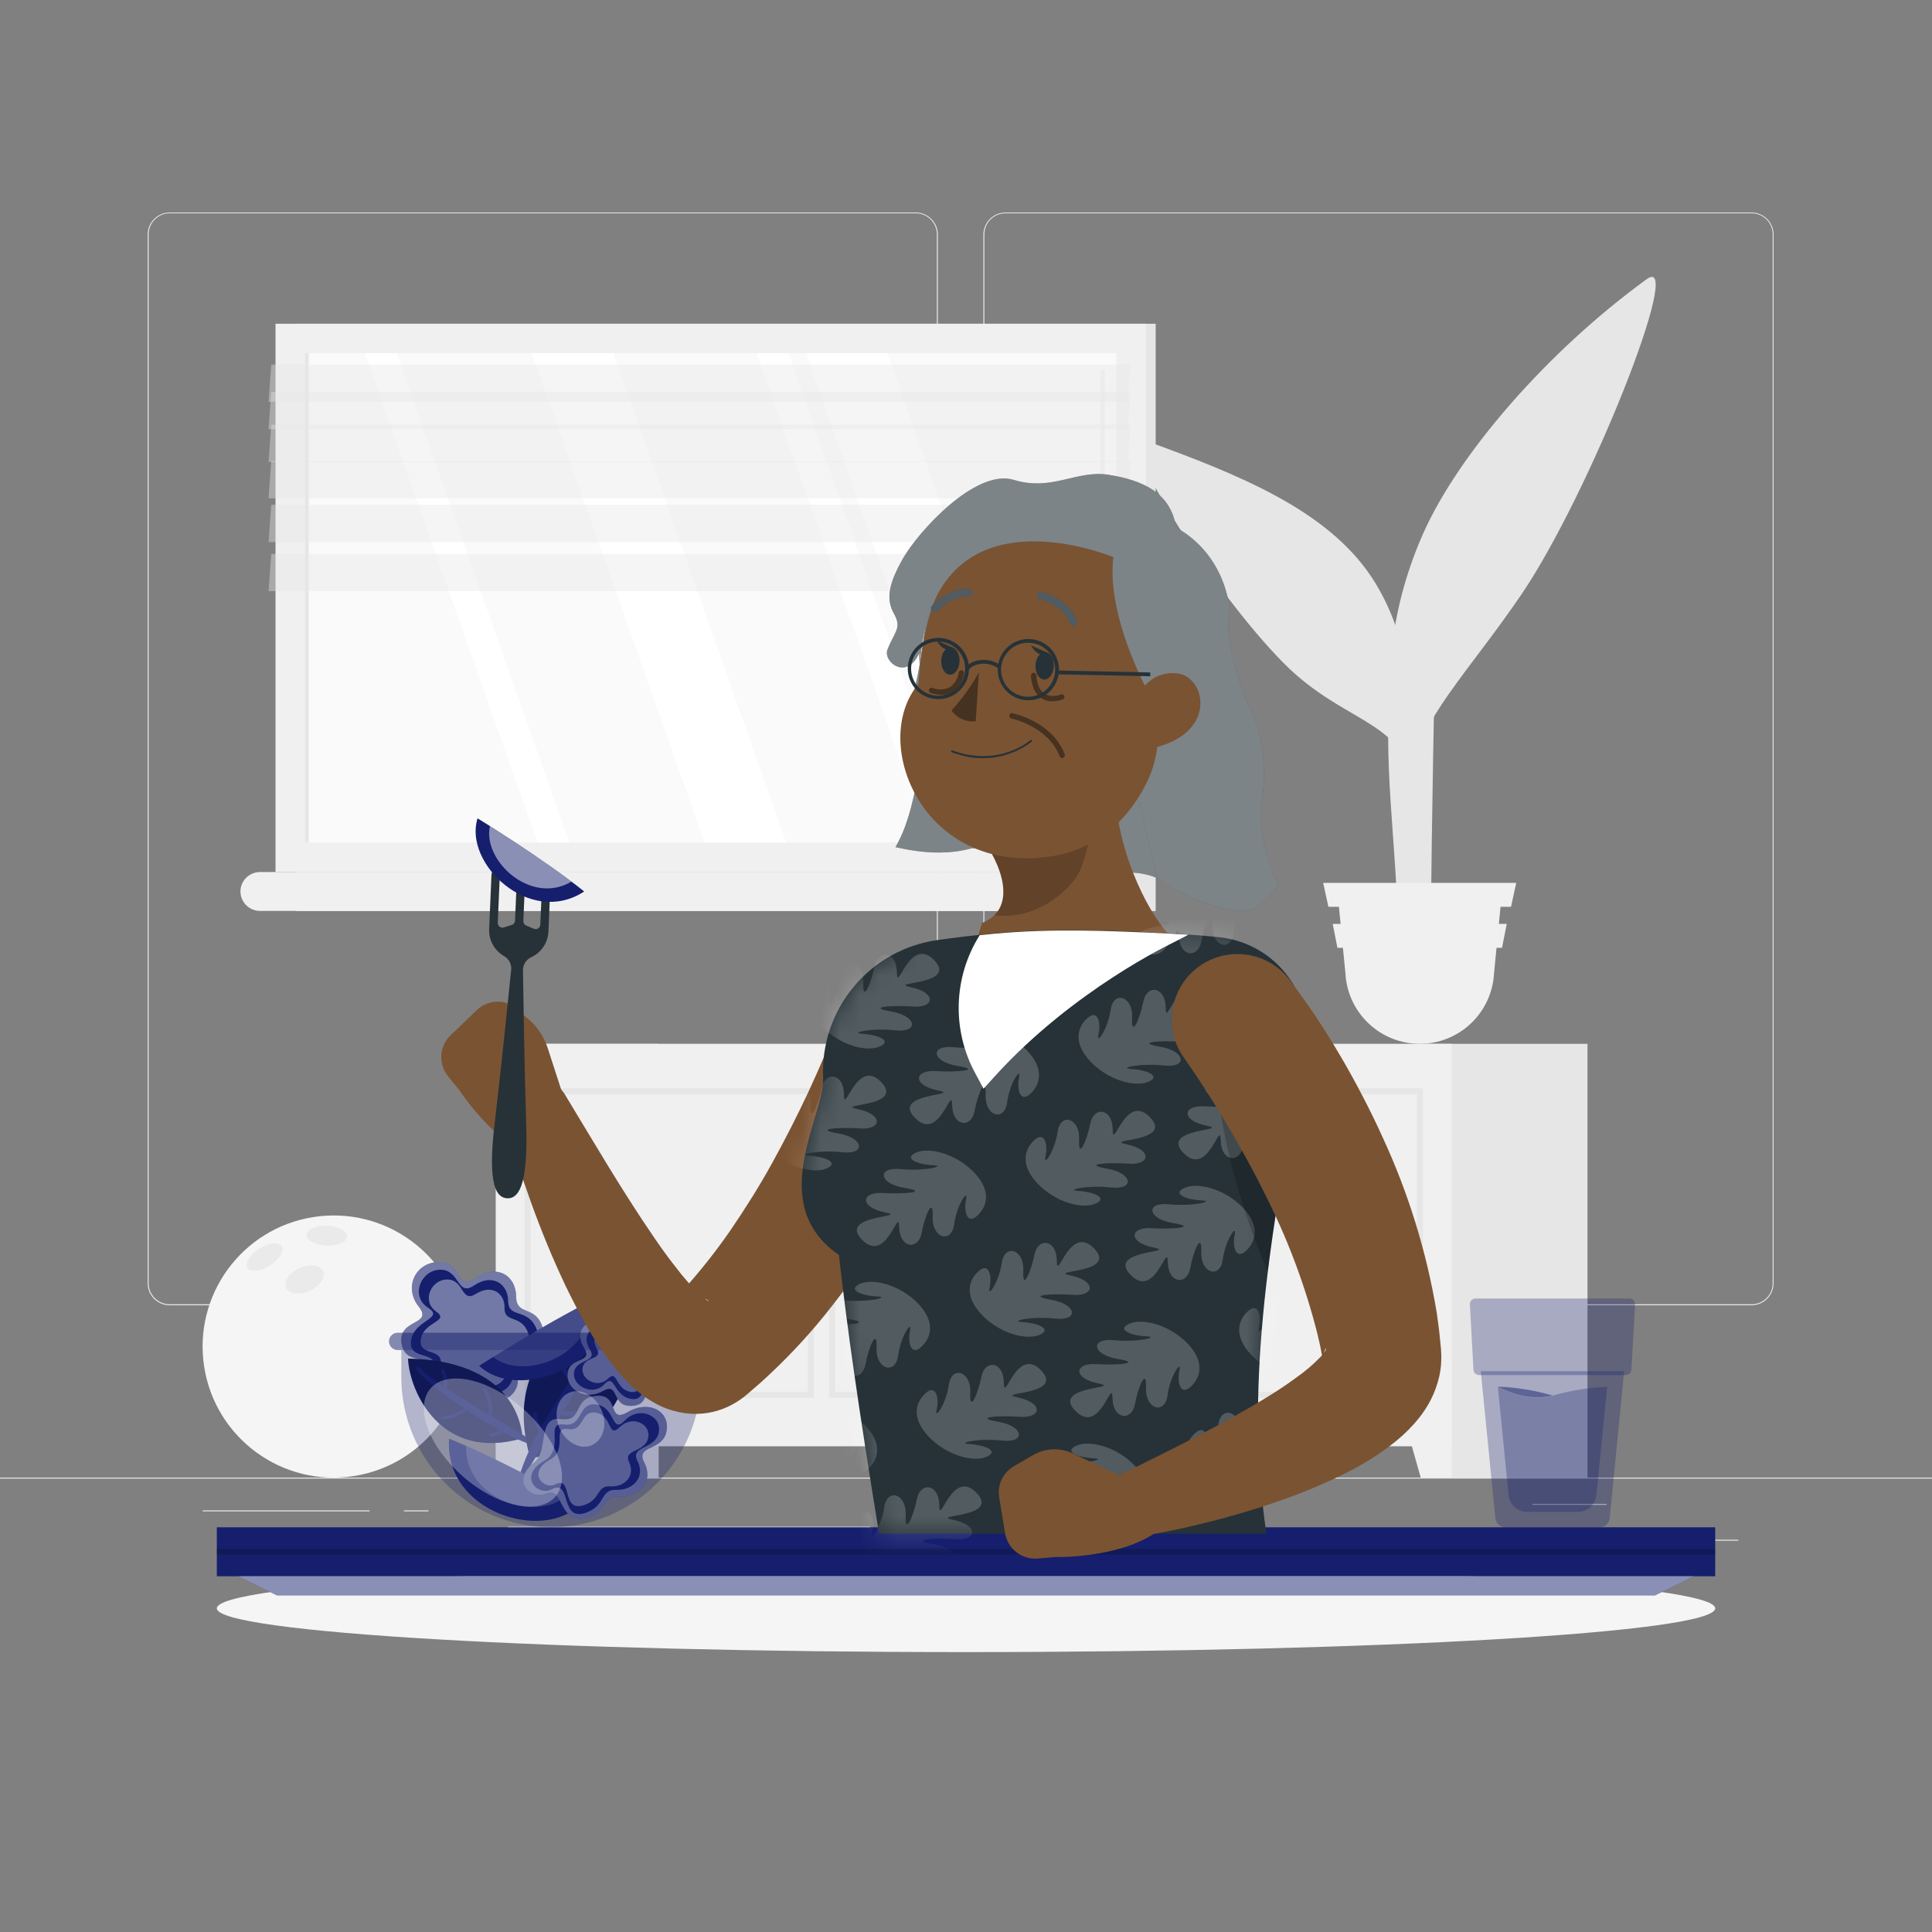 <svg width="100" height="100" viewBox="0 0 100 100" fill="none" xmlns="http://www.w3.org/2000/svg">
<rect x="0" y="0" width="100" height="100" fill="#808080" stroke="none"/>
<path d="M100 76.481H0V76.531H100V76.481Z" fill="#EBEBEB"/>
<path d="M89.98 79.697H83.356V79.747H89.98V79.697Z" fill="#EBEBEB"/>
<path d="M66.244 80.242H64.506V80.292H66.244V80.242Z" fill="#EBEBEB"/>
<path d="M83.156 77.842H79.318V77.892H83.156V77.842Z" fill="#EBEBEB"/>
<path d="M19.13 78.178H10.492V78.228H19.13V78.178Z" fill="#EBEBEB"/>
<path d="M22.178 78.178H20.912V78.228H22.178V78.178Z" fill="#EBEBEB"/>
<path d="M45.031 79.022H26.295V79.072H45.031V79.022Z" fill="#EBEBEB"/>
<path d="M47.401 67.56H8.783C8.48 67.559 8.19 67.439 7.976 67.225C7.763 67.011 7.643 66.721 7.643 66.418V12.132C7.645 11.831 7.766 11.544 7.98 11.332C8.193 11.12 8.482 11.001 8.783 11H47.401C47.703 11 47.994 11.12 48.208 11.335C48.422 11.549 48.543 11.839 48.543 12.142V66.418C48.543 66.721 48.422 67.011 48.208 67.225C47.994 67.44 47.703 67.56 47.401 67.56ZM8.783 11.04C8.493 11.04 8.216 11.156 8.012 11.361C7.807 11.565 7.693 11.843 7.693 12.132V66.418C7.693 66.707 7.807 66.985 8.012 67.189C8.216 67.394 8.493 67.51 8.783 67.51H47.401C47.69 67.51 47.968 67.394 48.172 67.19C48.377 66.985 48.492 66.707 48.493 66.418V12.132C48.492 11.842 48.377 11.565 48.172 11.36C47.968 11.156 47.69 11.04 47.401 11.04H8.783Z" fill="#EBEBEB"/>
<path d="M90.662 67.56H52.042C51.74 67.559 51.45 67.439 51.236 67.225C51.021 67.011 50.901 66.721 50.9 66.418V12.132C50.904 11.831 51.025 11.543 51.239 11.332C51.453 11.12 51.741 11.001 52.042 11H90.662C90.963 11.001 91.251 11.12 91.464 11.332C91.677 11.544 91.798 11.832 91.8 12.132V66.418C91.8 66.72 91.681 67.01 91.467 67.224C91.254 67.438 90.965 67.559 90.662 67.56ZM52.042 11.04C51.753 11.04 51.475 11.156 51.271 11.36C51.066 11.565 50.951 11.842 50.95 12.132V66.418C50.951 66.707 51.066 66.985 51.271 67.19C51.475 67.394 51.753 67.51 52.042 67.51H90.662C90.952 67.51 91.229 67.394 91.434 67.19C91.639 66.985 91.754 66.707 91.754 66.418V12.132C91.754 11.842 91.639 11.565 91.434 11.36C91.229 11.156 90.952 11.04 90.662 11.04H52.042Z" fill="#EBEBEB"/>
<path d="M72.32 50.232H74.06C74.048 49.032 74.06 45.974 74.182 38.972C74.4 26.282 74.8 25.508 74.8 25.508L72.734 31.772C72.245 33.245 71.96 34.778 71.886 36.328C71.666 41.212 72.52 45.11 72.32 50.232Z" fill="#E6E6E6"/>
<path d="M71 29.884C68.682 26.374 64.052 24.542 59.32 22.818C57.462 22.14 62.676 30.54 66.466 34.346C69.412 37.304 72.266 37.238 73.114 40.162C73.278 36.768 73 32.908 71 29.884Z" fill="#E6E6E6"/>
<path d="M73.656 27.63C75.474 23.526 80.068 18.202 85.23 14.452C87.258 12.98 82.256 25.618 78.728 30.798C75.982 34.83 73.42 37.284 73.02 40.162C71.288 36.562 71.84 31.734 73.656 27.63Z" fill="#E6E6E6"/>
<path d="M73.485 54.028C72.502 54.028 71.557 53.652 70.842 52.977C70.128 52.303 69.698 51.381 69.641 50.4L69.301 46.918H77.669L77.329 50.4C77.273 51.381 76.843 52.304 76.128 52.978C75.413 53.653 74.468 54.029 73.485 54.028Z" fill="#F0F0F0"/>
<path d="M78.21 46.937H68.758L68.488 45.699H78.48L78.21 46.937Z" fill="#F0F0F0"/>
<path d="M77.745 49.058H69.225L68.981 47.822H77.989L77.745 49.058Z" fill="#F0F0F0"/>
<path d="M15.348 45.137L59.818 45.137V16.757L15.348 16.757V45.137Z" fill="#E6E6E6"/>
<path d="M14.261 45.137L59.31 45.137V16.757L14.261 16.757V45.137Z" fill="#F0F0F0"/>
<path d="M15.348 47.158L59.818 47.158V45.136L15.348 45.136V47.158Z" fill="#E6E6E6"/>
<path d="M13.457 45.137H56.485C56.617 45.135 56.749 45.16 56.871 45.21C56.993 45.26 57.105 45.333 57.199 45.426C57.293 45.519 57.367 45.63 57.418 45.752C57.469 45.874 57.495 46.005 57.495 46.137C57.496 46.27 57.47 46.401 57.419 46.524C57.368 46.647 57.294 46.758 57.2 46.852C57.106 46.946 56.995 47.021 56.872 47.072C56.75 47.123 56.618 47.149 56.485 47.149H13.457C13.189 47.149 12.931 47.042 12.742 46.852C12.552 46.663 12.445 46.405 12.445 46.137C12.448 45.87 12.556 45.616 12.746 45.429C12.935 45.242 13.191 45.137 13.457 45.137Z" fill="#F0F0F0"/>
<path d="M57.787 43.611V18.279L15.785 18.279V43.611H57.787Z" fill="#FAFAFA"/>
<path d="M54.871 43.611L45.929 18.279H41.707L50.649 43.611H54.871Z" fill="white"/>
<path d="M57.082 35.017C57.053 35.017 57.025 35.006 57.004 34.985C56.983 34.964 56.972 34.937 56.972 34.907V19.271C56.97 19.256 56.971 19.24 56.975 19.225C56.98 19.21 56.987 19.196 56.998 19.184C57.008 19.172 57.021 19.163 57.035 19.156C57.05 19.15 57.065 19.146 57.081 19.146C57.096 19.146 57.112 19.15 57.126 19.156C57.141 19.163 57.153 19.172 57.164 19.184C57.174 19.196 57.182 19.21 57.186 19.225C57.191 19.24 57.192 19.256 57.19 19.271V34.907C57.19 34.936 57.178 34.964 57.158 34.984C57.138 35.005 57.111 35.017 57.082 35.017Z" fill="#F0F0F0"/>
<path d="M49.744 43.611L40.802 18.279H39.156L48.098 43.611H49.744Z" fill="white"/>
<path d="M40.691 43.611L31.749 18.279H27.529L36.469 43.611H40.691Z" fill="white"/>
<path d="M29.473 43.611L20.531 18.279H18.885L27.827 43.611H29.473Z" fill="white"/>
<path d="M15.977 43.611L15.977 18.279H15.783L15.783 43.611H15.977Z" fill="#E6E6E6"/>
<path opacity="0.4" d="M13.9 20.801H58.37L58.51 18.871H14.04L13.9 20.801Z" fill="#E6E6E6"/>
<path opacity="0.4" d="M13.9 22.215H58.37L58.51 20.283H14.04L13.9 22.215Z" fill="#E6E6E6"/>
<path opacity="0.4" d="M13.9 23.91H58.37L58.51 21.98H14.04L13.9 23.91Z" fill="#E6E6E6"/>
<path opacity="0.4" d="M13.9 25.795H58.37L58.51 23.865H14.04L13.9 25.795Z" fill="#E6E6E6"/>
<path opacity="0.4" d="M13.9 28.059H58.37L58.51 26.127H14.04L13.9 28.059Z" fill="#E6E6E6"/>
<path opacity="0.4" d="M13.9 30.6H58.37L58.51 28.67H14.04L13.9 30.6Z" fill="#E6E6E6"/>
<path d="M18.323 76.399C22.025 75.818 24.554 72.346 23.973 68.645C23.392 64.944 19.921 62.414 16.22 62.995C12.518 63.576 9.989 67.047 10.569 70.749C11.15 74.45 14.622 76.98 18.323 76.399Z" fill="#F5F5F5"/>
<g style="mix-blend-mode:multiply" opacity="0.7">
<path d="M16.892 64.475C16.31 64.451 15.85 64.201 15.862 63.915C15.874 63.629 16.354 63.421 16.936 63.445C17.518 63.469 17.978 63.721 17.966 64.005C17.954 64.289 17.474 64.499 16.892 64.475Z" fill="#E6E6E6"/>
</g>
<g style="mix-blend-mode:multiply" opacity="0.7">
<path d="M13.975 65.501C13.487 65.815 12.965 65.875 12.811 65.637C12.657 65.399 12.929 64.947 13.411 64.637C13.893 64.327 14.411 64.261 14.575 64.501C14.739 64.741 14.465 65.185 13.975 65.501Z" fill="#E6E6E6"/>
</g>
<g style="mix-blend-mode:multiply" opacity="0.7">
<path d="M16.028 66.814C15.496 67.054 14.948 66.984 14.802 66.658C14.656 66.332 14.966 65.874 15.496 65.636C16.026 65.398 16.574 65.466 16.722 65.792C16.87 66.118 16.558 66.574 16.028 66.814Z" fill="#E6E6E6"/>
</g>
<path d="M25.666 76.481H34.092V54.029H25.666L25.666 76.481Z" fill="#E6E6E6"/>
<path d="M27.266 76.481H25.664V70.547H28.944L27.266 76.481Z" fill="#F0F0F0"/>
<path d="M73.742 76.481H82.168V54.029H73.742V76.481Z" fill="#E6E6E6"/>
<path d="M25.667 74.859H75.141V54.027L25.667 54.027V74.859Z" fill="#F0F0F0"/>
<path d="M73.537 76.481H75.137V70.547H71.859L73.537 76.481Z" fill="#F0F0F0"/>
<path d="M73.648 72.352H58.672V56.324H73.648V72.352ZM58.982 72.042H73.338V56.642H58.982V72.042Z" fill="#E6E6E6"/>
<path d="M57.89 72.352H42.914V56.324H57.89V72.352ZM43.224 72.042H57.58V56.642H43.224V72.042Z" fill="#E6E6E6"/>
<path d="M42.13 72.352H27.154V56.324H42.13V72.352ZM27.464 72.042H41.82V56.642H27.464V72.042Z" fill="#E6E6E6"/>
<path d="M50.001 85.512C71.417 85.512 88.779 84.499 88.779 83.248C88.779 81.998 71.417 80.984 50.001 80.984C28.584 80.984 11.223 81.998 11.223 83.248C11.223 84.499 28.584 85.512 50.001 85.512Z" fill="#F5F5F5"/>
<path d="M88.779 79.053H11.223V81.587H88.779V79.053Z" fill="#151F6D"/>
<path opacity="0.2" d="M88.779 80.176H11.223V80.462H88.779V80.176Z" fill="black"/>
<path d="M85.666 82.576H14.334L12.334 81.586H87.666L85.666 82.576Z" fill="#151F6D"/>
<path opacity="0.5" d="M85.666 82.576H14.334L12.334 81.586H87.666L85.666 82.576Z" fill="white"/>
<path d="M24.869 72.07C24.177 71.428 22.117 72.47 22.241 71.162C22.366 69.854 20.977 70.802 20.785 69.522C20.593 68.242 22.456 68.614 21.668 67.622C20.88 66.63 21.508 65.334 22.715 65.32C23.924 65.306 23.581 66.858 24.622 66.154C25.765 65.38 26.709 66.064 26.713 67.096C26.718 68.128 27.672 67.546 28.058 68.628C28.566 70.052 26.235 70.206 26.698 71.052C27.16 71.898 26.012 73.126 24.869 72.07Z" fill="#151F6D"/>
<path opacity="0.4" d="M24.869 72.07C24.177 71.428 22.117 72.47 22.241 71.162C22.366 69.854 20.977 70.802 20.785 69.522C20.593 68.242 22.456 68.614 21.668 67.622C20.88 66.63 21.508 65.334 22.715 65.32C23.924 65.306 23.581 66.858 24.622 66.154C25.765 65.38 26.709 66.064 26.713 67.096C26.718 68.128 27.672 67.546 28.058 68.628C28.566 70.052 26.235 70.206 26.698 71.052C27.16 71.898 26.012 73.126 24.869 72.07Z" fill="white"/>
<path d="M24.744 71.553C23.97 70.567 22.444 72.027 22.544 70.921C22.644 69.815 21.144 70.481 21.278 69.393C21.412 68.305 23.048 68.263 22.144 67.679C21.24 67.095 21.764 65.733 22.79 65.721C23.816 65.709 23.648 67.135 24.53 66.539C25.498 65.883 26.298 66.463 26.302 67.339C26.306 68.215 27.2 67.739 27.68 68.595C28.512 70.063 25.712 69.829 26.434 70.833C26.916 71.493 25.742 72.823 24.744 71.553Z" fill="#151F6D"/>
<path opacity="0.4" d="M24.67 71.253C24.038 70.391 22.696 71.593 22.818 70.653C22.94 69.713 21.64 70.239 21.782 69.315C21.924 68.391 23.32 68.401 22.568 67.879C21.816 67.357 22.298 66.209 23.168 66.227C24.038 66.245 23.858 67.457 24.628 66.973C25.472 66.441 26.138 66.959 26.116 67.703C26.094 68.447 26.87 68.077 27.256 68.811C27.924 70.087 25.544 69.811 26.132 70.685C26.524 71.263 25.486 72.365 24.67 71.253Z" fill="white"/>
<path d="M21.119 70.324C21.215 72.124 22.889 75.67 27.053 74.44C26.817 71.982 24.717 70.37 21.119 70.324Z" fill="#151F6D"/>
<path opacity="0.3" d="M21.119 70.324C21.215 72.124 22.889 75.67 27.053 74.44C26.817 71.982 24.717 70.37 21.119 70.324Z" fill="black"/>
<path d="M21.685 70.787C22.134 71.189 22.617 71.553 23.127 71.875C23.635 72.209 24.155 72.529 24.673 72.847C25.191 73.165 25.723 73.469 26.247 73.777L27.813 74.715C27.831 74.724 27.844 74.74 27.85 74.759C27.857 74.778 27.856 74.799 27.848 74.817C27.84 74.835 27.825 74.85 27.807 74.858C27.789 74.866 27.768 74.867 27.749 74.861C27.157 74.675 26.587 74.427 26.047 74.123C25.507 73.827 24.983 73.505 24.463 73.177C23.943 72.849 23.437 72.497 22.943 72.129C22.695 71.945 22.451 71.757 22.217 71.551C21.975 71.351 21.754 71.128 21.557 70.885C21.544 70.868 21.539 70.847 21.542 70.826C21.544 70.805 21.555 70.786 21.571 70.773C21.586 70.761 21.605 70.754 21.624 70.754C21.643 70.754 21.662 70.761 21.677 70.773L21.685 70.787Z" fill="#151F6D"/>
<path d="M23.031 72.08H23.019C23.009 72.078 22.999 72.075 22.99 72.069C22.981 72.064 22.974 72.057 22.967 72.049C22.961 72.04 22.957 72.031 22.954 72.02C22.952 72.01 22.952 72 22.953 71.99C23.022 71.65 22.986 71.298 22.851 70.98C22.841 70.961 22.839 70.939 22.845 70.919C22.851 70.899 22.865 70.882 22.883 70.872C22.892 70.866 22.903 70.863 22.913 70.862C22.924 70.861 22.934 70.862 22.944 70.865C22.954 70.868 22.964 70.873 22.972 70.879C22.98 70.886 22.986 70.894 22.991 70.904C23.146 71.252 23.188 71.64 23.111 72.014C23.108 72.032 23.098 72.049 23.083 72.061C23.069 72.073 23.05 72.079 23.031 72.08Z" fill="#151F6D"/>
<path d="M22.895 73.469C22.873 73.469 22.853 73.46 22.838 73.445C22.823 73.43 22.814 73.41 22.814 73.389C22.814 73.368 22.823 73.347 22.838 73.332C22.853 73.317 22.873 73.309 22.895 73.309C22.895 73.309 23.858 73.221 24.134 72.737C24.139 72.727 24.146 72.718 24.154 72.711C24.163 72.704 24.172 72.698 24.183 72.695C24.194 72.692 24.205 72.691 24.216 72.692C24.227 72.693 24.237 72.697 24.247 72.702C24.256 72.708 24.265 72.715 24.271 72.724C24.278 72.733 24.282 72.743 24.285 72.754C24.287 72.765 24.287 72.776 24.285 72.787C24.283 72.797 24.279 72.808 24.273 72.817C23.954 73.373 22.951 73.465 22.909 73.469H22.895Z" fill="#151F6D"/>
<path d="M25.265 73.514C25.253 73.514 25.24 73.51 25.229 73.503C25.218 73.496 25.209 73.486 25.203 73.475C25.196 73.464 25.193 73.451 25.193 73.438C25.192 73.425 25.195 73.412 25.201 73.4C25.527 72.79 25.002 71.963 25.002 71.953C24.996 71.944 24.992 71.934 24.99 71.924C24.988 71.913 24.988 71.903 24.99 71.892C24.992 71.882 24.997 71.872 25.003 71.864C25.009 71.855 25.017 71.848 25.026 71.843C25.043 71.831 25.065 71.827 25.085 71.832C25.106 71.836 25.124 71.849 25.136 71.867C25.16 71.904 25.72 72.782 25.349 73.466C25.343 73.483 25.331 73.497 25.316 73.506C25.301 73.514 25.283 73.517 25.265 73.514Z" fill="#151F6D"/>
<path d="M25.416 74.348C25.395 74.348 25.376 74.34 25.361 74.326C25.346 74.312 25.337 74.293 25.336 74.272C25.335 74.251 25.343 74.231 25.357 74.215C25.371 74.199 25.391 74.19 25.412 74.188C25.668 74.153 25.911 74.052 26.116 73.894C26.125 73.888 26.134 73.883 26.144 73.881C26.155 73.879 26.165 73.878 26.176 73.88C26.186 73.882 26.196 73.885 26.205 73.891C26.214 73.896 26.222 73.904 26.228 73.912C26.234 73.921 26.239 73.93 26.241 73.941C26.243 73.951 26.244 73.961 26.242 73.972C26.241 73.982 26.237 73.992 26.231 74.001C26.226 74.01 26.218 74.018 26.21 74.024C25.977 74.202 25.701 74.314 25.41 74.348H25.416Z" fill="#151F6D"/>
<path d="M33.126 67.359C30.662 67.477 25.79 69.749 27.446 75.463C30.814 75.153 33.038 72.287 33.126 67.359Z" fill="#151F6D"/>
<path opacity="0.3" d="M33.126 67.359C30.662 67.477 25.79 69.749 27.446 75.463C30.814 75.153 33.038 72.287 33.126 67.359Z" fill="black"/>
<path d="M32.488 68.13C31.934 68.742 31.436 69.401 31 70.1C30.538 70.794 30.092 71.5 29.654 72.212C29.216 72.924 28.796 73.644 28.37 74.362L27.074 76.498C27.066 76.511 27.056 76.521 27.044 76.53C27.033 76.538 27.019 76.544 27.005 76.548C26.991 76.551 26.977 76.552 26.962 76.549C26.948 76.547 26.934 76.542 26.922 76.534C26.901 76.522 26.885 76.503 26.876 76.481C26.868 76.458 26.867 76.433 26.874 76.41C27.133 75.601 27.476 74.821 27.898 74.084C28.298 73.346 28.75 72.63 29.202 71.92C29.654 71.21 30.138 70.52 30.646 69.842C30.9 69.504 31.162 69.172 31.446 68.854C31.722 68.525 32.029 68.224 32.364 67.954C32.375 67.945 32.388 67.939 32.402 67.935C32.415 67.932 32.43 67.931 32.444 67.933C32.458 67.934 32.472 67.939 32.484 67.946C32.496 67.953 32.507 67.963 32.516 67.974C32.533 67.994 32.543 68.02 32.543 68.046C32.543 68.073 32.533 68.098 32.516 68.118L32.488 68.13Z" fill="#151F6D"/>
<path d="M31.326 70.12C31.149 70.119 30.972 70.103 30.797 70.074C30.784 70.071 30.77 70.066 30.758 70.059C30.746 70.051 30.735 70.041 30.727 70.029C30.719 70.018 30.713 70.005 30.71 69.991C30.707 69.977 30.706 69.963 30.709 69.949C30.711 69.934 30.716 69.921 30.724 69.909C30.731 69.897 30.741 69.886 30.753 69.878C30.764 69.87 30.777 69.864 30.791 69.861C30.805 69.858 30.82 69.857 30.834 69.86C31.298 69.956 31.78 69.91 32.218 69.726C32.231 69.719 32.245 69.715 32.26 69.713C32.275 69.712 32.289 69.714 32.303 69.718C32.318 69.723 32.331 69.73 32.342 69.739C32.353 69.749 32.363 69.76 32.37 69.774C32.376 69.787 32.38 69.801 32.382 69.816C32.383 69.831 32.382 69.845 32.377 69.859C32.373 69.874 32.365 69.887 32.356 69.898C32.346 69.909 32.335 69.919 32.322 69.926C32.008 70.065 31.668 70.131 31.326 70.12Z" fill="#151F6D"/>
<path d="M29.745 71.666C29.726 71.666 29.707 71.661 29.691 71.65C28.931 71.215 28.811 69.837 28.805 69.778C28.803 69.75 28.812 69.721 28.831 69.699C28.849 69.677 28.876 69.663 28.905 69.66C28.934 69.658 28.962 69.668 28.985 69.686C29.007 69.705 29.02 69.732 29.023 69.76C29.023 69.775 29.139 71.082 29.799 71.463C29.811 71.469 29.822 71.479 29.831 71.49C29.84 71.501 29.846 71.514 29.85 71.528C29.854 71.542 29.855 71.556 29.853 71.57C29.851 71.585 29.846 71.598 29.839 71.611C29.83 71.627 29.816 71.642 29.8 71.652C29.783 71.661 29.764 71.667 29.745 71.666Z" fill="#151F6D"/>
<path d="M29.519 73.288C29.263 73.292 29.01 73.231 28.783 73.112C28.77 73.106 28.759 73.097 28.749 73.085C28.74 73.074 28.733 73.061 28.729 73.048C28.725 73.034 28.724 73.019 28.725 73.005C28.727 72.99 28.732 72.977 28.739 72.964C28.746 72.951 28.755 72.94 28.766 72.931C28.777 72.922 28.79 72.915 28.804 72.911C28.817 72.907 28.832 72.906 28.846 72.907C28.861 72.909 28.874 72.913 28.887 72.92C29.721 73.37 30.859 72.654 30.869 72.646C30.881 72.638 30.895 72.633 30.909 72.631C30.923 72.628 30.938 72.628 30.952 72.632C30.966 72.635 30.98 72.641 30.991 72.649C31.003 72.657 31.013 72.668 31.021 72.68C31.029 72.692 31.034 72.706 31.036 72.72C31.039 72.734 31.038 72.748 31.035 72.762C31.032 72.776 31.026 72.789 31.018 72.801C31.01 72.813 30.999 72.823 30.987 72.83C30.544 73.104 30.039 73.262 29.519 73.288Z" fill="#151F6D"/>
<path d="M28.11 74.356C28.093 74.356 28.076 74.352 28.06 74.344C28.045 74.336 28.032 74.324 28.022 74.31C27.782 73.994 27.63 73.62 27.582 73.226C27.581 73.197 27.591 73.169 27.611 73.147C27.63 73.126 27.657 73.113 27.686 73.112C27.7 73.111 27.715 73.112 27.728 73.117C27.742 73.121 27.754 73.129 27.765 73.138C27.776 73.148 27.784 73.159 27.79 73.172C27.796 73.185 27.8 73.199 27.8 73.214C27.847 73.566 27.985 73.899 28.2 74.182C28.209 74.193 28.215 74.206 28.218 74.22C28.222 74.234 28.222 74.249 28.22 74.263C28.218 74.277 28.213 74.29 28.205 74.302C28.198 74.315 28.188 74.325 28.176 74.334C28.157 74.348 28.134 74.356 28.11 74.356Z" fill="#151F6D"/>
<path d="M24.801 70.692C26.801 72.591 31.885 70.731 31.401 66.936C28.647 68.231 24.801 70.692 24.801 70.692Z" fill="#151F6D"/>
<path opacity="0.2" d="M25.521 70.239C27.122 71.519 30.773 70.143 30.541 67.359C28.694 68.303 26.602 69.571 25.521 70.239Z" fill="white"/>
<path d="M30.045 77.847C28.163 79.847 22.973 78.283 23.245 74.465C26.063 75.601 30.045 77.847 30.045 77.847Z" fill="#151F6D"/>
<path opacity="0.2" d="M29.296 77.432C27.776 78.8 24.046 77.632 24.122 74.832C26.022 75.676 28.182 76.826 29.296 77.432Z" fill="white"/>
<path d="M35.136 70.013C34.548 70.467 35.236 72.023 34.168 71.839C33.1 71.655 33.768 72.723 32.688 72.767C31.608 72.811 32.078 71.501 31.2 72.001C30.322 72.501 29.294 71.951 29.382 71.081C29.47 70.211 30.728 70.569 30.232 69.771C29.688 68.891 30.332 68.263 31.184 68.333C32.036 68.403 31.638 67.677 32.564 67.479C33.784 67.215 33.718 68.903 34.456 68.633C35.194 68.363 36.106 69.269 35.136 70.013Z" fill="#151F6D"/>
<path opacity="0.4" d="M35.136 70.013C34.548 70.467 35.236 72.023 34.168 71.839C33.1 71.655 33.768 72.723 32.688 72.767C31.608 72.811 32.078 71.501 31.2 72.001C30.322 72.501 29.294 71.951 29.382 71.081C29.47 70.211 30.728 70.569 30.232 69.771C29.688 68.891 30.332 68.263 31.184 68.333C32.036 68.403 31.638 67.677 32.564 67.479C33.784 67.215 33.718 68.903 34.456 68.633C35.194 68.363 36.106 69.269 35.136 70.013Z" fill="white"/>
<path d="M34.699 70.067C33.819 70.551 34.899 71.755 33.993 71.599C33.087 71.443 33.513 72.571 32.623 72.399C31.733 72.227 31.835 71.045 31.279 71.653C30.723 72.261 29.637 71.785 29.711 71.053C29.785 70.321 30.953 70.539 30.533 69.853C30.073 69.107 30.619 68.575 31.333 68.635C32.047 68.695 31.745 68.019 32.487 67.735C33.771 67.243 33.345 69.239 34.235 68.793C34.831 68.499 35.833 69.439 34.699 70.067Z" fill="#151F6D"/>
<path opacity="0.4" d="M34.444 70.096C33.678 70.496 34.56 71.54 33.792 71.386C33.024 71.232 33.352 72.202 32.592 72.034C31.832 71.866 31.964 70.86 31.468 71.364C30.972 71.868 30.068 71.438 30.152 70.81C30.236 70.182 31.228 70.41 30.892 69.81C30.522 69.164 31.006 68.724 31.62 68.792C32.234 68.86 31.99 68.278 32.632 68.052C33.742 67.664 33.314 69.356 34.088 68.996C34.6 68.764 35.43 69.6 34.444 70.096Z" fill="white"/>
<path d="M27.664 75.681C28.404 75.109 27.8 73.291 29.018 73.451C30.236 73.611 29.598 72.373 30.852 72.251C32.106 72.129 31.404 73.727 32.496 73.087C33.588 72.447 34.696 73.039 34.496 74.087C34.296 75.135 32.87 74.773 33.346 75.699C33.868 76.717 33.042 77.499 32.06 77.467C31.078 77.435 31.46 78.267 30.352 78.565C28.902 78.947 29.19 76.931 28.3 77.295C27.41 77.659 26.446 76.625 27.664 75.681Z" fill="#151F6D"/>
<path opacity="0.4" d="M27.664 75.681C28.404 75.109 27.8 73.291 29.018 73.451C30.236 73.611 29.598 72.373 30.852 72.251C32.106 72.129 31.404 73.727 32.496 73.087C33.588 72.447 34.696 73.039 34.496 74.087C34.296 75.135 32.87 74.773 33.346 75.699C33.868 76.717 33.042 77.499 32.06 77.467C31.078 77.435 31.46 78.267 30.352 78.565C28.902 78.947 29.19 76.931 28.3 77.295C27.41 77.659 26.446 76.625 27.664 75.681Z" fill="white"/>
<path d="M28.183 75.6C29.265 74.97 28.162 73.6 29.194 73.732C30.226 73.864 29.872 72.546 30.884 72.7C31.895 72.854 31.63 74.27 32.353 73.514C33.078 72.758 34.276 73.264 34.097 74.148C33.919 75.032 32.59 74.832 32.992 75.616C33.435 76.478 32.733 77.144 31.904 77.114C31.073 77.084 31.348 77.872 30.451 78.252C28.898 78.912 29.651 76.506 28.553 77.09C27.834 77.47 26.788 76.4 28.183 75.6Z" fill="#151F6D"/>
<path opacity="0.4" d="M28.481 75.542C29.421 75.032 28.527 73.826 29.399 73.968C30.271 74.11 30.011 72.968 30.865 73.126C31.719 73.284 31.447 74.49 32.085 73.86C32.723 73.23 33.723 73.694 33.543 74.448C33.363 75.202 32.243 74.996 32.561 75.678C32.909 76.428 32.293 76.98 31.589 76.934C30.885 76.888 31.093 77.568 30.321 77.872C28.983 78.398 29.691 76.356 28.747 76.828C28.125 77.14 27.271 76.2 28.481 75.542Z" fill="white"/>
<path opacity="0.3" d="M20.771 69.879V71.297C20.777 73.352 21.596 75.322 23.05 76.775C24.503 78.228 26.472 79.047 28.527 79.053C30.583 79.047 32.552 78.228 34.005 76.775C35.459 75.322 36.278 73.352 36.283 71.297V69.879H20.771Z" fill="#151F6D"/>
<path opacity="0.5" d="M36.473 69.878H20.581C20.462 69.878 20.349 69.831 20.265 69.747C20.181 69.663 20.133 69.549 20.133 69.43C20.133 69.312 20.181 69.198 20.265 69.114C20.349 69.03 20.462 68.983 20.581 68.982H36.473C36.592 68.983 36.705 69.03 36.789 69.114C36.873 69.198 36.92 69.312 36.921 69.43C36.92 69.549 36.873 69.663 36.789 69.747C36.705 69.831 36.592 69.878 36.473 69.878Z" fill="#151F6D"/>
<path opacity="0.3" d="M28.742 77.47C29.591 76.493 28.834 74.445 27.05 72.897C25.267 71.348 23.134 70.885 22.285 71.863C21.436 72.84 22.194 74.888 23.977 76.436C25.76 77.985 27.893 78.448 28.742 77.47Z" fill="white"/>
<path opacity="0.3" d="M30.639 74.801C30.039 75.063 29.289 74.669 28.961 73.919C28.633 73.169 28.851 72.351 29.451 72.089C30.051 71.827 30.801 72.221 31.129 72.969C31.457 73.717 31.237 74.529 30.639 74.801Z" fill="white"/>
<path opacity="0.3" d="M84.067 70.973H76.644L77.4 78.585C77.413 78.713 77.473 78.832 77.568 78.918C77.663 79.005 77.788 79.053 77.916 79.053H82.8C82.929 79.053 83.053 79.005 83.149 78.918C83.244 78.832 83.304 78.713 83.317 78.585L84.067 70.973Z" fill="#151F6D"/>
<path opacity="0.3" d="M78.083 77.381L77.529 71.781C77.529 71.781 78.995 72.641 80.415 72.223C81.318 71.966 82.248 71.818 83.185 71.781L82.629 77.381C82.606 77.62 82.494 77.842 82.315 78.003C82.137 78.164 81.906 78.253 81.665 78.253H79.047C78.807 78.253 78.576 78.164 78.398 78.003C78.22 77.841 78.108 77.62 78.083 77.381Z" fill="#151F6D"/>
<path opacity="0.5" d="M80.297 72.213C79.395 71.957 78.466 71.808 77.529 71.772C77.529 71.772 78.955 72.606 80.357 72.228L80.297 72.213Z" fill="#151F6D"/>
<path opacity="0.3" d="M84.154 71.173H76.555C76.481 71.173 76.41 71.144 76.357 71.094C76.303 71.043 76.271 70.974 76.266 70.901L76.081 67.515C76.078 67.476 76.084 67.437 76.097 67.4C76.111 67.364 76.132 67.33 76.158 67.302C76.185 67.273 76.217 67.251 76.253 67.235C76.289 67.219 76.328 67.211 76.367 67.211H84.341C84.38 67.211 84.418 67.219 84.454 67.235C84.49 67.25 84.522 67.273 84.549 67.302C84.576 67.33 84.597 67.363 84.611 67.4C84.624 67.437 84.63 67.476 84.629 67.515L84.441 70.901C84.436 70.974 84.405 71.043 84.351 71.094C84.298 71.144 84.228 71.172 84.154 71.173Z" fill="#151F6D"/>
<path d="M59.925 45.467C57.922 44.555 55.456 46.031 54.2 45.205C53.099 44.31 51.709 43.85 50.292 43.909C49.034 44.252 47.708 44.16 46.35 43.847C46.902 42.902 47.247 41.66 47.477 40.252C46.977 39.752 46.754 38.685 46.684 37.309C47.483 36.198 47.803 33.236 48.139 30.311L62.749 34.455L59.925 45.467Z" fill="#263238"/>
<path opacity="0.4" d="M59.925 45.467C57.922 44.555 55.456 46.031 54.2 45.205C53.099 44.31 51.709 43.85 50.292 43.909C49.034 44.252 47.708 44.16 46.35 43.847C46.902 42.902 47.247 41.66 47.477 40.252C46.977 39.752 46.754 38.685 46.684 37.309C47.483 36.198 47.803 33.236 48.139 30.311L62.749 34.455L59.925 45.467Z" fill="white"/>
<path d="M60.544 48.425C60.544 48.425 56.071 52.944 51.513 53.562C49.331 51.783 50.835 47.771 50.835 47.771C51.075 47.683 51.294 47.544 51.476 47.364C52.233 46.61 51.961 45.322 51.325 44.172L56.594 41.987L57.777 41.499C57.888 43.764 59.146 46.921 60.544 48.425Z" fill="#7A5332"/>
<path opacity="0.2" d="M55.786 45.274C55.236 46.188 53.574 47.648 51.479 47.364C52.236 46.609 51.965 45.321 51.329 44.172L56.598 41.986C56.581 42.471 56.232 44.547 55.786 45.274Z" fill="black"/>
<path d="M54.332 27.624C49.549 27.566 47.991 30.113 47.565 35.031C47.553 35.159 47.535 35.41 47.535 35.41C45.002 38.411 47.742 45.295 54.362 44.334C62.599 43.139 62.273 27.718 54.332 27.624Z" fill="#7A5332"/>
<path d="M50.665 34.803C50.274 35.513 49.799 36.173 49.25 36.769C49.387 36.968 49.577 37.126 49.798 37.224C50.02 37.322 50.264 37.358 50.504 37.326L50.665 34.803Z" fill="#463221"/>
<path d="M53.597 34.446C53.583 34.839 53.783 35.165 54.045 35.173C54.307 35.182 54.53 34.873 54.545 34.479C54.559 34.086 54.359 33.76 54.095 33.751C53.831 33.741 53.611 34.047 53.597 34.446Z" fill="#263238"/>
<path d="M54.205 33.776L53.361 33.41C53.361 33.41 53.761 34.144 54.205 33.776Z" fill="#263238"/>
<path d="M48.718 34.194C48.705 34.585 48.905 34.91 49.166 34.922C49.427 34.932 49.652 34.618 49.666 34.225C49.681 33.832 49.48 33.508 49.216 33.499C48.952 33.49 48.731 33.8 48.718 34.194Z" fill="#263238"/>
<path d="M49.326 33.522L48.482 33.156C48.482 33.156 48.882 33.89 49.326 33.522Z" fill="#263238"/>
<path d="M54.372 36.298C54.193 36.286 54.021 36.225 53.875 36.12C53.374 35.76 53.362 35.006 53.364 34.965C53.364 34.928 53.379 34.892 53.405 34.866C53.431 34.839 53.467 34.824 53.504 34.823C53.541 34.824 53.577 34.839 53.603 34.865C53.629 34.891 53.645 34.926 53.646 34.963C53.646 34.963 53.654 35.617 54.039 35.893C54.17 35.97 54.319 36.015 54.471 36.023C54.623 36.031 54.775 36.003 54.914 35.941C54.95 35.929 54.988 35.932 55.021 35.949C55.055 35.966 55.08 35.995 55.091 36.031C55.103 36.066 55.1 36.105 55.083 36.138C55.066 36.171 55.036 36.196 55.001 36.207C54.799 36.278 54.586 36.309 54.372 36.298Z" fill="#463221"/>
<path d="M48.621 35.96C48.465 35.947 48.312 35.917 48.163 35.869C48.131 35.855 48.105 35.831 48.09 35.8C48.075 35.768 48.072 35.733 48.082 35.7C48.091 35.666 48.113 35.638 48.142 35.619C48.171 35.6 48.206 35.593 48.24 35.598C48.392 35.662 48.556 35.691 48.721 35.684C48.886 35.676 49.047 35.631 49.192 35.553C49.427 35.374 49.581 35.109 49.622 34.817C49.624 34.799 49.63 34.781 49.639 34.765C49.648 34.749 49.66 34.735 49.674 34.723C49.689 34.712 49.705 34.704 49.723 34.699C49.741 34.694 49.759 34.692 49.778 34.694C49.796 34.697 49.814 34.702 49.83 34.711C49.846 34.72 49.86 34.732 49.871 34.747C49.883 34.761 49.891 34.778 49.896 34.796C49.901 34.813 49.903 34.832 49.901 34.85C49.876 35.036 49.814 35.214 49.72 35.375C49.625 35.537 49.498 35.677 49.348 35.789C49.132 35.924 48.876 35.984 48.621 35.96Z" fill="#463221"/>
<path d="M54.967 39.236C54.941 39.233 54.916 39.224 54.895 39.208C54.873 39.192 54.857 39.171 54.847 39.146C54.251 37.591 52.372 37.196 52.354 37.191C52.336 37.188 52.319 37.181 52.303 37.17C52.288 37.16 52.275 37.147 52.264 37.132C52.254 37.117 52.247 37.099 52.243 37.081C52.24 37.063 52.24 37.045 52.243 37.026C52.247 37.008 52.254 36.991 52.264 36.976C52.274 36.961 52.287 36.947 52.303 36.937C52.318 36.927 52.335 36.919 52.353 36.916C52.371 36.912 52.39 36.912 52.408 36.916C52.491 36.939 54.465 37.351 55.11 39.046C55.123 39.081 55.121 39.12 55.106 39.153C55.09 39.187 55.062 39.213 55.028 39.226C55.009 39.235 54.988 39.238 54.967 39.236Z" fill="#463221"/>
<path d="M63.662 31.608L63.647 31.463C63.193 28.35 60.87 27.316 60.87 27.316C60.611 25.447 59.037 24.838 57.377 24.575C55.716 24.313 54.465 25.445 52.476 24.84C50.486 24.234 47.508 27.549 46.734 28.914C45.959 30.278 45.864 31.041 46.276 31.773C46.689 32.506 46.309 32.682 45.938 33.616C45.686 34.254 46.941 35.254 47.582 33.796C47.582 34.215 47.606 34.472 47.606 34.472C47.62 34.245 47.639 34.025 47.666 33.818C48.634 25.041 57.625 28.842 57.625 28.842C57.246 31.884 59.434 35.831 59.434 35.831C60.4 37.59 59.801 39.658 59.287 40.678C59.15 40.946 58.992 41.202 58.815 41.445C59.067 41.238 59.287 42.941 59.287 42.941L59.92 45.473C61.103 46.31 62.456 46.878 63.882 47.137C64.832 47.263 65.528 46.756 66.163 45.814C65.54 44.468 65.102 43.023 65.356 41.224C65.538 39.488 65.362 37.784 64.457 36.141C63.831 34.401 63.39 32.781 63.662 31.608Z" fill="#263238"/>
<g opacity="0.4">
<path d="M63.662 31.608L63.647 31.463C63.193 28.35 60.87 27.316 60.87 27.316C60.611 25.447 59.037 24.838 57.377 24.575C55.716 24.313 54.465 25.445 52.476 24.84C50.486 24.234 47.508 27.549 46.734 28.914C45.959 30.278 45.864 31.041 46.276 31.773C46.689 32.506 46.309 32.682 45.938 33.615C45.686 34.254 46.941 35.254 47.582 33.796C47.582 34.215 47.606 34.472 47.606 34.472C47.62 34.245 47.638 34.025 47.666 33.818C48.634 25.041 57.625 28.842 57.625 28.842C57.246 31.884 59.433 35.831 59.433 35.831C60.4 37.59 59.801 39.658 59.287 40.678C59.15 40.946 58.992 41.202 58.815 41.445C59.067 41.238 59.287 42.941 59.287 42.941L59.92 45.473C61.103 46.31 62.455 46.878 63.882 47.137C64.832 47.263 65.528 46.756 66.163 45.814C65.54 44.468 65.102 43.023 65.355 41.224C65.538 39.488 65.362 37.784 64.457 36.141C63.831 34.401 63.39 32.781 63.662 31.608Z" fill="white"/>
</g>
<path d="M58.67 36.748C58.712 35.977 59.522 34.683 60.951 34.856C62.432 35.034 63.102 38.087 59.405 38.778C58.877 38.873 58.58 38.365 58.67 36.748Z" fill="#7A5332"/>
<path d="M55.534 32.414C55.498 32.407 55.465 32.392 55.438 32.368C55.41 32.345 55.39 32.314 55.378 32.28C55.036 31.308 53.83 31.034 53.818 31.033C53.765 31.022 53.719 30.991 53.689 30.946C53.659 30.901 53.649 30.846 53.659 30.793C53.67 30.74 53.702 30.694 53.747 30.664C53.792 30.635 53.847 30.624 53.899 30.635C53.958 30.651 55.34 30.961 55.757 32.148C55.768 32.181 55.771 32.217 55.764 32.252C55.757 32.287 55.742 32.319 55.718 32.346C55.696 32.373 55.666 32.393 55.633 32.405C55.599 32.417 55.564 32.421 55.529 32.415L55.534 32.414Z" fill="#263238"/>
<g opacity="0.2">
<path d="M55.534 32.414C55.498 32.407 55.465 32.392 55.438 32.368C55.41 32.345 55.39 32.314 55.378 32.28C55.036 31.308 53.83 31.034 53.818 31.033C53.765 31.022 53.719 30.991 53.689 30.946C53.659 30.901 53.649 30.846 53.659 30.793C53.67 30.74 53.702 30.694 53.747 30.664C53.792 30.635 53.847 30.624 53.899 30.635C53.958 30.651 55.34 30.961 55.757 32.148C55.768 32.181 55.771 32.217 55.764 32.252C55.757 32.287 55.742 32.319 55.718 32.346C55.696 32.373 55.666 32.393 55.633 32.405C55.599 32.417 55.564 32.421 55.529 32.415L55.534 32.414Z" fill="white"/>
</g>
<path d="M48.463 31.675C48.427 31.689 48.388 31.693 48.35 31.686C48.312 31.678 48.278 31.661 48.249 31.634C48.211 31.597 48.188 31.546 48.186 31.492C48.185 31.438 48.205 31.386 48.242 31.346C49.179 30.357 50.145 30.471 50.185 30.475C50.238 30.482 50.287 30.51 50.32 30.553C50.353 30.595 50.368 30.65 50.361 30.703C50.354 30.757 50.326 30.806 50.283 30.839C50.241 30.872 50.186 30.886 50.133 30.88C50.097 30.869 49.32 30.797 48.533 31.625C48.514 31.647 48.49 31.664 48.463 31.675Z" fill="#263238"/>
<g opacity="0.2">
<path d="M48.463 31.675C48.427 31.689 48.388 31.693 48.35 31.686C48.312 31.678 48.278 31.661 48.249 31.634C48.211 31.597 48.188 31.546 48.186 31.492C48.185 31.438 48.205 31.386 48.242 31.346C49.179 30.357 50.145 30.471 50.184 30.475C50.238 30.482 50.287 30.51 50.32 30.553C50.353 30.595 50.368 30.65 50.361 30.703C50.354 30.757 50.326 30.806 50.283 30.839C50.241 30.872 50.186 30.886 50.133 30.88C50.097 30.869 49.32 30.797 48.533 31.625C48.514 31.647 48.49 31.664 48.463 31.675Z" fill="white"/>
</g>
<path d="M49.629 39.055C49.508 39.021 49.386 38.986 49.262 38.937C49.256 38.935 49.25 38.932 49.245 38.928C49.24 38.924 49.236 38.919 49.233 38.913C49.23 38.908 49.228 38.902 49.227 38.895C49.226 38.889 49.227 38.882 49.229 38.876C49.23 38.87 49.233 38.864 49.237 38.859C49.241 38.854 49.246 38.85 49.252 38.847C49.258 38.844 49.264 38.842 49.27 38.841C49.276 38.84 49.283 38.841 49.289 38.843C51.738 39.731 53.313 38.322 53.338 38.31C53.348 38.301 53.361 38.297 53.374 38.298C53.387 38.299 53.399 38.305 53.407 38.315C53.411 38.32 53.415 38.325 53.417 38.331C53.419 38.337 53.42 38.344 53.42 38.35C53.42 38.357 53.418 38.363 53.416 38.369C53.413 38.375 53.409 38.38 53.404 38.384C52.876 38.792 52.256 39.066 51.599 39.182C50.941 39.299 50.265 39.256 49.629 39.055Z" fill="#263238"/>
<path d="M48.138 36.128C47.837 36.043 47.567 35.87 47.364 35.631C47.161 35.392 47.033 35.099 46.996 34.788C46.96 34.476 47.017 34.161 47.16 33.882C47.302 33.603 47.525 33.373 47.798 33.22C48.072 33.067 48.385 32.999 48.697 33.024C49.01 33.049 49.308 33.166 49.554 33.361C49.8 33.555 49.982 33.818 50.079 34.116C50.175 34.414 50.181 34.735 50.095 35.036C49.98 35.44 49.709 35.781 49.342 35.986C48.975 36.191 48.542 36.242 48.138 36.128ZM48.95 33.267C48.684 33.19 48.401 33.192 48.137 33.276C47.872 33.359 47.639 33.519 47.465 33.735C47.292 33.951 47.187 34.214 47.164 34.49C47.14 34.766 47.199 35.043 47.333 35.286C47.467 35.528 47.67 35.725 47.916 35.852C48.163 35.979 48.441 36.03 48.716 35.999C48.992 35.967 49.251 35.855 49.462 35.675C49.673 35.496 49.827 35.258 49.902 34.991C50.004 34.636 49.961 34.255 49.782 33.932C49.604 33.609 49.305 33.369 48.95 33.265L48.95 33.267Z" fill="#263238"/>
<path d="M52.794 36.185C52.493 36.099 52.223 35.926 52.02 35.688C51.817 35.449 51.689 35.156 51.653 34.844C51.616 34.533 51.673 34.218 51.816 33.939C51.959 33.66 52.181 33.429 52.455 33.276C52.728 33.124 53.041 33.056 53.354 33.081C53.666 33.106 53.964 33.223 54.21 33.417C54.456 33.612 54.639 33.875 54.735 34.173C54.831 34.471 54.837 34.791 54.752 35.093C54.636 35.497 54.366 35.839 53.999 36.044C53.632 36.248 53.199 36.299 52.794 36.185ZM53.606 33.324C53.34 33.246 53.057 33.249 52.793 33.332C52.529 33.416 52.295 33.576 52.122 33.792C51.949 34.008 51.843 34.271 51.82 34.547C51.796 34.823 51.855 35.1 51.989 35.342C52.123 35.585 52.326 35.782 52.572 35.909C52.819 36.036 53.097 36.087 53.373 36.055C53.648 36.024 53.907 35.911 54.119 35.732C54.33 35.552 54.483 35.314 54.559 35.048C54.661 34.693 54.618 34.311 54.44 33.987C54.261 33.663 53.962 33.423 53.607 33.319L53.606 33.324Z" fill="#263238"/>
<path d="M50.142 34.676L49.966 34.587C49.971 34.571 50.16 34.213 50.793 34.165C51.157 34.129 51.521 34.232 51.811 34.454L51.684 34.602C51.432 34.417 51.122 34.329 50.81 34.354C50.293 34.401 50.148 34.665 50.142 34.676Z" fill="#263238"/>
<path d="M59.54 34.806L54.732 34.705L54.728 34.903L59.535 35.004L59.54 34.806Z" fill="#263238"/>
<path d="M29.092 56.538L28.35 54.25C28.154 53.645 27.788 53.108 27.296 52.704L26.436 51.996C26.149 51.86 25.827 51.815 25.513 51.866C25.2 51.918 24.909 52.064 24.68 52.284L23.322 53.588C23.038 53.862 22.866 54.232 22.843 54.626C22.819 55.02 22.945 55.409 23.194 55.714L23.776 56.424C23.776 56.424 25.528 59.136 27.764 59.996L28.212 59.502C28.571 59.105 28.836 58.633 28.988 58.12C29.141 57.607 29.176 57.067 29.092 56.538Z" fill="#7A5332"/>
<path d="M49.875 54.962L49.763 55.292L49.661 55.584L49.461 56.154C49.323 56.532 49.173 56.898 49.025 57.264C48.727 57.998 48.403 58.715 48.067 59.426C47.731 60.139 47.375 60.84 47.001 61.536C46.627 62.233 46.245 62.92 45.827 63.596C45 64.964 44.093 66.281 43.109 67.54C42.107 68.833 41.003 70.043 39.809 71.16C39.657 71.3 39.507 71.442 39.351 71.581L38.877 71.99L38.759 72.093L38.699 72.144L38.553 72.266C38.284 72.483 37.99 72.666 37.677 72.812C37.328 72.975 36.956 73.085 36.575 73.141C36.216 73.193 35.851 73.196 35.491 73.15C34.952 73.081 34.429 72.913 33.949 72.656C33.621 72.48 33.313 72.271 33.027 72.032C32.605 71.681 32.218 71.288 31.873 70.861C31.321 70.176 30.825 69.448 30.389 68.684C29.979 67.971 29.617 67.263 29.275 66.556C28.603 65.138 28.023 63.722 27.505 62.291C26.987 60.858 26.523 59.428 26.133 57.931C26.039 57.539 26.087 57.126 26.268 56.767C26.45 56.407 26.753 56.123 27.124 55.967C27.495 55.81 27.91 55.79 28.294 55.91C28.679 56.031 29.008 56.284 29.223 56.624L29.243 56.658C30.741 59.13 32.225 61.675 33.803 63.974C34.193 64.55 34.593 65.109 35.003 65.623C35.366 66.102 35.763 66.555 36.191 66.977C36.326 67.111 36.478 67.228 36.643 67.325C36.687 67.347 36.705 67.325 36.643 67.299C36.493 67.21 36.325 67.155 36.151 67.136C35.975 67.112 35.796 67.112 35.619 67.136C35.42 67.164 35.227 67.219 35.043 67.3C34.897 67.366 34.758 67.448 34.631 67.546L34.595 67.576L34.579 67.588L34.589 67.579L34.631 67.534L34.717 67.448L35.055 67.105L35.383 66.749C36.267 65.767 37.087 64.729 37.835 63.641C38.589 62.531 39.315 61.385 39.975 60.184C40.635 58.984 41.261 57.761 41.845 56.513C42.137 55.886 42.413 55.257 42.683 54.627L43.083 53.682L43.269 53.217L43.429 52.798L43.481 52.663C43.786 51.814 44.416 51.121 45.232 50.737C46.047 50.352 46.983 50.307 47.831 50.612C48.68 50.917 49.373 51.547 49.757 52.363C50.142 53.179 50.186 54.114 49.881 54.962H49.875Z" fill="#7A5332"/>
<path d="M42.605 55.783C42.691 57.755 39.579 62.313 43.421 64.955C43.873 68.937 44.439 72.857 45.501 79.387H65.549C64.725 73.739 64.905 67.303 67.549 54.587C67.694 53.892 67.692 53.173 67.542 52.479C67.391 51.784 67.097 51.129 66.677 50.556C66.257 49.983 65.721 49.504 65.105 49.152C64.488 48.799 63.804 48.58 63.097 48.509C62.297 48.429 61.449 48.361 60.581 48.309C57.209 48.147 54.443 48.039 51.477 48.309C50.495 48.399 49.477 48.523 48.509 48.659C46.815 48.9 45.272 49.764 44.181 51.081C43.089 52.398 42.527 54.074 42.605 55.783Z" fill="#263238"/>
<mask id="mask0_65_643" style="mask-type:luminance" maskUnits="userSpaceOnUse" x="41" y="48" width="27" height="32">
<path d="M42.605 55.783C42.691 57.755 39.579 62.313 43.421 64.955C43.873 68.937 44.439 72.857 45.501 79.387H65.549C64.725 73.739 64.905 67.303 67.549 54.587C67.694 53.892 67.692 53.173 67.542 52.479C67.391 51.784 67.097 51.129 66.677 50.556C66.257 49.983 65.721 49.504 65.105 49.152C64.488 48.799 63.804 48.58 63.097 48.509C62.297 48.429 61.449 48.361 60.581 48.309C57.209 48.147 54.443 48.039 51.477 48.309C50.495 48.399 49.477 48.523 48.509 48.659C46.815 48.9 45.272 49.764 44.181 51.081C43.089 52.398 42.527 54.074 42.605 55.783Z" fill="white"/>
</mask>
<g mask="url(#mask0_65_643)">
<path opacity="0.2" d="M42.538 53.131C43.468 54.103 44.854 54.469 45.538 54.167C46.222 53.865 45.394 53.549 44.656 53.511C43.918 53.473 45.086 53.193 46.332 53.329C47.578 53.465 47.47 52.585 46.132 52.355C44.794 52.125 46.152 52.021 47.262 52.101C48.372 52.181 48.496 51.387 47.156 51.101C45.816 50.815 49.622 51.017 48.356 49.701C47.09 48.385 46.43 51.467 46.424 50.341C46.418 49.215 45.444 49.117 45.266 50.015C45.088 50.913 44.632 51.955 44.686 50.843C44.74 49.731 43.72 49.433 43.576 50.443C43.432 51.453 42.812 52.315 42.948 51.721C43.084 51.127 42.912 50.401 42.384 50.865C41.856 51.329 41.61 52.159 42.538 53.131Z" fill="white"/>
<path opacity="0.2" d="M53.142 54.356C52.202 53.394 50.812 53.042 50.142 53.356C49.472 53.67 50.29 53.97 51.03 54.002C51.77 54.034 50.602 54.324 49.356 54.202C48.11 54.08 48.224 54.958 49.556 55.172C50.888 55.386 49.54 55.508 48.428 55.44C47.316 55.372 47.202 56.166 48.544 56.44C49.886 56.714 46.08 56.55 47.358 57.86C48.636 59.17 49.266 56.072 49.282 57.198C49.298 58.324 50.282 58.412 50.444 57.512C50.606 56.612 51.058 55.566 51.016 56.678C50.974 57.79 51.998 58.078 52.13 57.06C52.262 56.042 52.874 55.18 52.746 55.774C52.618 56.368 52.794 57.096 53.318 56.626C53.842 56.156 54.08 55.318 53.142 54.356Z" fill="white"/>
<path opacity="0.2" d="M39.795 59.44C40.725 60.412 42.113 60.78 42.795 60.476C43.477 60.172 42.653 59.86 41.913 59.822C41.173 59.784 42.343 59.504 43.589 59.64C44.835 59.776 44.729 58.894 43.389 58.666C42.049 58.438 43.407 58.33 44.519 58.41C45.631 58.49 45.751 57.696 44.413 57.41C43.075 57.124 46.877 57.328 45.613 56.01C44.349 54.692 43.687 57.778 43.681 56.652C43.675 55.526 42.701 55.428 42.523 56.324C42.345 57.22 41.889 58.264 41.943 57.154C41.997 56.044 40.977 55.742 40.833 56.754C40.689 57.766 40.069 58.624 40.205 58.032C40.341 57.44 40.169 56.71 39.641 57.176C39.113 57.642 38.867 58.47 39.795 59.44Z" fill="white"/>
<path opacity="0.2" d="M50.399 60.666C49.459 59.705 48.069 59.352 47.399 59.666C46.729 59.98 47.549 60.282 48.287 60.312C49.025 60.343 47.861 60.635 46.613 60.513C45.365 60.391 45.483 61.269 46.813 61.484C48.143 61.7 46.797 61.819 45.685 61.751C44.573 61.682 44.461 62.478 45.801 62.751C47.141 63.023 43.337 62.858 44.617 64.168C45.897 65.478 46.523 62.383 46.541 63.507C46.559 64.63 47.541 64.721 47.703 63.822C47.865 62.925 48.317 61.874 48.273 62.986C48.229 64.099 49.255 64.386 49.389 63.368C49.523 62.35 50.131 61.49 50.003 62.084C49.875 62.678 50.051 63.404 50.575 62.934C51.099 62.465 51.339 61.624 50.399 60.666Z" fill="white"/>
<path opacity="0.2" d="M56.449 54.953C57.377 55.925 58.765 56.291 59.449 55.989C60.133 55.687 59.307 55.371 58.569 55.333C57.831 55.295 58.999 55.015 60.243 55.151C61.487 55.287 61.383 54.407 60.043 54.177C58.703 53.947 60.061 53.843 61.173 53.923C62.285 54.003 62.405 53.209 61.067 52.923C59.729 52.637 63.533 52.839 62.267 51.523C61.001 50.207 60.343 53.289 60.337 52.163C60.331 51.037 59.355 50.939 59.179 51.837C59.003 52.735 58.543 53.777 58.597 52.665C58.651 51.553 57.631 51.255 57.487 52.265C57.343 53.275 56.723 54.137 56.859 53.543C56.995 52.949 56.825 52.223 56.295 52.687C55.765 53.151 55.519 53.981 56.449 54.953Z" fill="white"/>
<path opacity="0.2" d="M67.051 56.178C66.113 55.216 64.721 54.864 64.041 55.178C63.361 55.492 64.191 55.792 64.929 55.824C65.667 55.856 64.503 56.146 63.255 56.024C62.007 55.902 62.125 56.78 63.455 56.996C64.785 57.212 63.439 57.33 62.329 57.262C61.219 57.194 61.103 57.988 62.445 58.262C63.787 58.536 59.981 58.37 61.259 59.68C62.537 60.99 63.165 57.892 63.183 59.018C63.201 60.144 64.183 60.232 64.345 59.332C64.507 58.432 64.959 57.386 64.917 58.498C64.875 59.61 65.897 59.898 66.031 58.88C66.165 57.862 66.775 57.002 66.645 57.596C66.515 58.19 66.695 58.916 67.217 58.446C67.739 57.976 67.991 57.14 67.051 56.178Z" fill="white"/>
<path opacity="0.2" d="M53.708 61.264C54.638 62.234 56.023 62.602 56.708 62.298C57.392 61.994 56.563 61.682 55.825 61.644C55.087 61.606 56.255 61.326 57.502 61.462C58.748 61.598 58.639 60.718 57.301 60.488C55.964 60.258 57.322 60.152 58.431 60.232C59.541 60.312 59.666 59.52 58.325 59.232C56.986 58.944 60.791 59.15 59.526 57.832C58.26 56.514 57.599 59.6 57.593 58.474C57.587 57.348 56.614 57.25 56.435 58.146C56.258 59.042 55.801 60.086 55.855 58.976C55.91 57.866 54.889 57.564 54.743 58.576C54.597 59.588 53.981 60.446 54.115 59.854C54.249 59.262 54.081 58.532 53.553 58.998C53.026 59.464 52.779 60.292 53.708 61.264Z" fill="white"/>
<path opacity="0.2" d="M47.507 67.457C46.567 66.496 45.177 66.144 44.497 66.457C43.817 66.772 44.647 67.072 45.385 67.103C46.123 67.135 44.959 67.425 43.711 67.303C42.463 67.181 42.581 68.059 43.911 68.273C45.241 68.487 43.895 68.609 42.783 68.541C41.671 68.474 41.559 69.267 42.899 69.541C44.239 69.816 40.435 69.651 41.715 70.962C42.995 72.272 43.621 69.174 43.639 70.299C43.657 71.425 44.639 71.513 44.799 70.614C44.959 69.713 45.415 68.668 45.371 69.779C45.327 70.891 46.353 71.18 46.487 70.162C46.621 69.144 47.229 68.281 47.101 68.876C46.973 69.469 47.149 70.198 47.673 69.728C48.197 69.257 48.447 68.425 47.507 67.457Z" fill="white"/>
<path opacity="0.2" d="M44.766 73.766C43.828 72.804 42.435 72.452 41.755 72.766C41.075 73.08 41.906 73.382 42.644 73.412C43.382 73.442 42.218 73.734 40.971 73.612C39.725 73.49 39.84 74.368 41.172 74.584C42.504 74.8 41.157 74.918 40.045 74.85C38.934 74.782 38.819 75.578 40.161 75.85C41.504 76.122 37.697 75.958 38.975 77.268C40.254 78.578 40.882 75.482 40.9 76.606C40.917 77.73 41.9 77.82 42.062 76.922C42.224 76.024 42.675 74.974 42.633 76.086C42.592 77.198 43.614 77.486 43.748 76.468C43.882 75.45 44.492 74.59 44.361 75.184C44.231 75.778 44.411 76.504 44.935 76.034C45.459 75.564 45.706 74.728 44.766 73.766Z" fill="white"/>
<path opacity="0.2" d="M50.816 68.052C51.744 69.024 53.132 69.39 53.816 69.088C54.5 68.786 53.672 68.47 52.934 68.432C52.196 68.394 53.364 68.114 54.61 68.25C55.856 68.386 55.748 67.506 54.41 67.276C53.072 67.046 54.43 66.942 55.54 67.022C56.65 67.102 56.774 66.308 55.434 66.022C54.094 65.736 57.9 65.938 56.634 64.622C55.368 63.306 54.708 66.388 54.702 65.262C54.696 64.136 53.722 64.038 53.544 64.936C53.366 65.834 52.908 66.876 52.964 65.764C53.02 64.652 51.998 64.354 51.852 65.364C51.706 66.374 51.09 67.236 51.224 66.642C51.358 66.048 51.19 65.322 50.662 65.786C50.134 66.25 49.886 67.08 50.816 68.052Z" fill="white"/>
<path opacity="0.2" d="M48.073 74.365C49.003 75.335 50.389 75.704 51.073 75.4C51.757 75.096 50.931 74.784 50.191 74.746C49.451 74.707 50.621 74.427 51.867 74.564C53.113 74.7 53.005 73.82 51.667 73.59C50.329 73.359 51.685 73.254 52.797 73.334C53.909 73.413 54.029 72.621 52.691 72.334C51.353 72.046 55.155 72.251 53.891 70.933C52.627 69.615 51.965 72.701 51.959 71.576C51.953 70.45 50.979 70.352 50.801 71.248C50.623 72.144 50.167 73.188 50.221 72.078C50.275 70.968 49.255 70.665 49.111 71.677C48.967 72.689 48.347 73.547 48.483 72.956C48.619 72.364 48.447 71.633 47.919 72.1C47.391 72.566 47.145 73.394 48.073 74.365Z" fill="white"/>
<path opacity="0.2" d="M61.451 69.522C60.513 68.56 59.121 68.208 58.441 68.522C57.761 68.836 58.591 69.138 59.329 69.168C60.067 69.198 58.903 69.49 57.655 69.368C56.407 69.246 56.525 70.124 57.855 70.34C59.185 70.556 57.841 70.674 56.729 70.606C55.617 70.538 55.503 71.332 56.845 71.606C58.187 71.88 54.381 71.714 55.659 73.024C56.937 74.334 57.565 71.236 57.583 72.362C57.601 73.488 58.583 73.576 58.745 72.678C58.907 71.78 59.359 70.73 59.317 71.842C59.275 72.954 60.297 73.242 60.431 72.224C60.565 71.206 61.175 70.346 61.045 70.94C60.915 71.534 61.095 72.26 61.619 71.79C62.143 71.32 62.391 70.484 61.451 69.522Z" fill="white"/>
<path opacity="0.2" d="M58.711 75.834C57.771 74.872 56.381 74.52 55.701 74.834C55.021 75.148 55.849 75.448 56.589 75.48C57.329 75.512 56.161 75.802 54.915 75.68C53.669 75.558 53.785 76.436 55.115 76.65C56.445 76.864 55.099 76.986 53.987 76.918C52.875 76.85 52.761 77.644 54.103 77.918C55.445 78.192 51.639 78.028 52.917 79.336C54.195 80.644 54.825 77.55 54.843 78.676C54.861 79.802 55.843 79.89 56.003 78.99C56.163 78.09 56.617 77.044 56.575 78.154C56.533 79.264 57.557 79.554 57.689 78.538C57.821 77.522 58.433 76.658 58.305 77.252C58.177 77.846 58.353 78.574 58.877 78.104C59.401 77.634 59.649 76.794 58.711 75.834Z" fill="white"/>
<path opacity="0.2" d="M64.759 70.12C65.689 71.092 67.075 71.46 67.759 71.156C68.443 70.852 67.617 70.54 66.877 70.502C66.137 70.464 67.307 70.184 68.553 70.318C69.799 70.452 69.691 69.574 68.353 69.346C67.015 69.118 68.371 69.01 69.483 69.09C70.595 69.17 70.715 68.376 69.377 68.09C68.039 67.804 71.841 68.008 70.577 66.69C69.313 65.372 68.651 68.456 68.645 67.332C68.639 66.208 67.665 66.108 67.487 67.004C67.309 67.9 66.853 68.944 66.907 67.834C66.961 66.724 65.941 66.422 65.797 67.434C65.653 68.446 65.033 69.304 65.169 68.712C65.305 68.12 65.133 67.39 64.605 67.856C64.077 68.322 63.835 69.148 64.759 70.12Z" fill="white"/>
<path opacity="0.2" d="M44.728 80.702C45.656 81.674 47.044 82.04 47.728 81.736C48.412 81.432 47.586 81.12 46.848 81.082C46.11 81.044 47.278 80.764 48.524 80.9C49.77 81.036 49.662 80.156 48.324 79.926C46.986 79.696 48.342 79.592 49.454 79.672C50.566 79.752 50.686 78.958 49.348 78.672C48.01 78.386 51.814 78.59 50.548 77.272C49.282 75.954 48.624 79.038 48.618 77.912C48.612 76.786 47.636 76.688 47.46 77.584C47.284 78.48 46.824 79.526 46.878 78.414C46.932 77.302 45.912 77.004 45.768 78.014C45.624 79.024 45.004 79.884 45.14 79.292C45.276 78.7 45.106 77.972 44.576 78.436C44.046 78.9 43.798 79.73 44.728 80.702Z" fill="white"/>
<path opacity="0.2" d="M62.019 76.425C62.947 77.397 64.335 77.763 65.019 77.462C65.703 77.159 64.877 76.844 64.139 76.805C63.401 76.767 64.569 76.487 65.815 76.624C67.061 76.76 66.953 75.879 65.615 75.65C64.277 75.419 65.633 75.316 66.745 75.395C67.857 75.475 67.977 74.681 66.639 74.395C65.301 74.109 69.105 74.311 67.839 72.996C66.573 71.68 65.915 74.761 65.909 73.635C65.903 72.51 64.927 72.412 64.751 73.309C64.575 74.207 64.115 75.249 64.169 74.138C64.223 73.025 63.203 72.737 63.059 73.737C62.915 74.737 62.295 75.626 62.435 75.025C62.575 74.425 62.401 73.706 61.871 74.169C61.341 74.633 61.089 75.46 62.019 76.425Z" fill="white"/>
<path opacity="0.2" d="M64.312 62.489C63.372 61.527 61.982 61.175 61.302 61.489C60.622 61.803 61.45 62.103 62.19 62.133C62.93 62.163 61.762 62.455 60.516 62.333C59.27 62.211 59.384 63.089 60.716 63.305C62.048 63.521 60.702 63.641 59.59 63.571C58.478 63.501 58.364 64.299 59.706 64.571C61.048 64.843 57.242 64.679 58.52 65.989C59.798 67.299 60.428 64.203 60.444 65.327C60.46 66.451 61.444 66.541 61.606 65.643C61.768 64.745 62.22 63.697 62.178 64.807C62.136 65.917 63.158 66.207 63.292 65.191C63.426 64.175 64.036 63.311 63.908 63.905C63.78 64.499 63.956 65.227 64.48 64.755C65.004 64.283 65.25 63.451 64.312 62.489Z" fill="white"/>
<path opacity="0.2" d="M64.877 45.575C63.938 44.613 62.547 44.261 61.877 44.575C61.208 44.889 62.026 45.189 62.766 45.221C63.505 45.253 62.34 45.543 61.092 45.421C59.843 45.299 59.962 46.177 61.291 46.393C62.621 46.609 61.276 46.727 60.163 46.659C59.051 46.591 58.94 47.385 60.279 47.659C61.62 47.933 57.816 47.767 59.096 49.077C60.376 50.387 61.002 47.289 61.02 48.415C61.038 49.541 62.02 49.629 62.179 48.729C62.34 47.829 62.795 46.783 62.752 47.895C62.708 49.007 63.733 49.295 63.867 48.277C64.001 47.259 64.609 46.399 64.481 46.993C64.353 47.587 64.529 48.313 65.053 47.843C65.578 47.373 65.816 46.537 64.877 45.575Z" fill="white"/>
</g>
<path opacity="0.2" d="M62.979 53.602C62.621 56.564 63.883 61.854 65.625 65.812C65.929 63.338 66.383 60.534 67.013 57.286L62.979 53.602Z" fill="black"/>
<path d="M61.514 48.381C61.21 48.361 60.9 48.343 60.588 48.327C57.216 48.163 54.45 48.057 51.484 48.327L50.708 48.405C50.033 49.478 49.659 50.711 49.624 51.978C49.589 53.244 49.894 54.497 50.508 55.605L50.908 56.353L51.478 55.723C55.554 51.225 60.66 48.825 60.712 48.795L61.512 48.381H61.514Z" fill="white"/>
<path d="M59.675 78.664C59.55 78.144 59.311 77.658 58.974 77.243C58.637 76.828 58.212 76.493 57.728 76.264L55.517 75.226C55.194 75.074 54.84 75.002 54.484 75.018C54.128 75.033 53.781 75.135 53.472 75.314L52.472 75.894C52.198 76.054 51.979 76.294 51.844 76.582C51.709 76.87 51.664 77.192 51.717 77.506L52.025 79.364C52.09 79.753 52.299 80.103 52.611 80.345C52.922 80.587 53.313 80.703 53.706 80.67L54.62 80.592C54.62 80.592 57.846 80.68 59.821 79.322L59.675 78.664Z" fill="#7A5332"/>
<path d="M66.809 50.791L67.009 51.065L67.191 51.311L67.539 51.793C67.769 52.113 67.983 52.437 68.199 52.761C68.629 53.407 69.031 54.065 69.423 54.733C69.815 55.401 70.185 56.075 70.541 56.763C70.897 57.451 71.241 58.145 71.559 58.855C72.894 61.734 73.836 64.781 74.359 67.911C74.411 68.311 74.479 68.711 74.515 69.125L74.577 69.737L74.587 69.851L74.597 70.051C74.604 70.184 74.604 70.318 74.597 70.451C74.597 70.583 74.581 70.719 74.565 70.851C74.549 70.983 74.523 71.101 74.499 71.225C74.402 71.661 74.25 72.082 74.045 72.477C73.879 72.794 73.685 73.094 73.465 73.375C73.112 73.816 72.714 74.218 72.277 74.575C71.576 75.14 70.822 75.635 70.027 76.055C69.291 76.443 68.565 76.771 67.841 77.073C67.117 77.375 66.393 77.629 65.671 77.873C64.949 78.117 64.223 78.331 63.499 78.531C62.775 78.731 62.045 78.909 61.315 79.077C60.949 79.157 60.583 79.231 60.215 79.305C59.847 79.379 59.483 79.435 59.091 79.505C58.686 79.579 58.269 79.504 57.916 79.293C57.563 79.083 57.299 78.751 57.171 78.361C57.044 77.97 57.063 77.546 57.224 77.168C57.386 76.79 57.678 76.484 58.049 76.305L58.113 76.275C60.623 75.027 63.213 73.767 65.493 72.371C66.063 72.025 66.609 71.665 67.103 71.297C67.554 70.982 67.974 70.624 68.357 70.227C68.47 70.113 68.564 69.981 68.635 69.837C68.677 69.759 68.595 69.783 68.523 70.037C68.512 70.072 68.504 70.107 68.499 70.143C68.499 70.183 68.485 70.227 68.483 70.269C68.481 70.311 68.483 70.357 68.483 70.403C68.483 70.449 68.483 70.449 68.483 70.471V70.489V70.459L68.397 69.997C68.345 69.689 68.265 69.379 68.197 69.071C67.558 66.533 66.633 64.075 65.441 61.745C64.853 60.545 64.195 59.369 63.513 58.209C63.169 57.629 62.811 57.059 62.453 56.493L61.905 55.659L61.633 55.259L61.385 54.901L61.301 54.781C61.038 54.42 60.849 54.011 60.745 53.577C60.64 53.142 60.622 52.692 60.692 52.251C60.833 51.36 61.321 50.562 62.051 50.031C62.78 49.501 63.69 49.282 64.581 49.422C65.022 49.492 65.445 49.648 65.826 49.881C66.207 50.114 66.538 50.42 66.801 50.781L66.809 50.791Z" fill="#7A5332"/>
<path d="M28.298 45.169C28.242 45.167 28.188 45.187 28.146 45.224C28.104 45.262 28.078 45.313 28.074 45.369L27.966 47.861C27.964 47.9 27.953 47.937 27.934 47.97C27.915 48.004 27.888 48.032 27.856 48.053C27.823 48.074 27.787 48.086 27.748 48.09C27.71 48.093 27.671 48.088 27.636 48.073L27.236 47.907C27.19 47.888 27.152 47.856 27.125 47.814C27.099 47.773 27.086 47.724 27.088 47.675L27.198 45.117C27.202 45.088 27.199 45.057 27.191 45.029C27.183 45 27.168 44.973 27.149 44.95C27.13 44.928 27.106 44.909 27.079 44.895C27.053 44.882 27.023 44.875 26.994 44.873C26.964 44.872 26.934 44.877 26.906 44.888C26.878 44.898 26.853 44.915 26.831 44.936C26.81 44.957 26.794 44.982 26.783 45.01C26.772 45.038 26.767 45.067 26.768 45.097L26.658 47.657C26.655 47.706 26.638 47.754 26.608 47.793C26.578 47.832 26.537 47.861 26.49 47.875L26.076 48.005C26.039 48.017 26 48.019 25.962 48.013C25.924 48.006 25.889 47.99 25.858 47.967C25.827 47.944 25.803 47.913 25.787 47.879C25.77 47.844 25.762 47.806 25.764 47.767L25.872 45.275C25.873 45.247 25.869 45.218 25.859 45.192C25.849 45.165 25.834 45.141 25.815 45.12C25.796 45.099 25.772 45.082 25.747 45.07C25.721 45.058 25.693 45.051 25.665 45.05C25.636 45.049 25.608 45.053 25.581 45.063C25.555 45.073 25.53 45.088 25.509 45.107C25.488 45.126 25.471 45.15 25.46 45.175C25.448 45.201 25.441 45.229 25.44 45.257L25.318 48.089C25.306 48.371 25.372 48.651 25.509 48.898C25.646 49.145 25.848 49.35 26.094 49.489C26.217 49.56 26.316 49.664 26.381 49.79C26.446 49.916 26.472 50.058 26.458 50.199C26.298 51.779 25.912 55.559 25.608 58.111C25.208 61.405 25.716 61.999 26.254 62.023C26.792 62.047 27.346 61.497 27.236 58.181C27.152 55.613 27.092 51.813 27.068 50.225C27.065 50.084 27.104 49.944 27.18 49.824C27.255 49.704 27.363 49.609 27.492 49.549C27.748 49.431 27.967 49.245 28.125 49.011C28.283 48.776 28.373 48.503 28.386 48.221L28.508 45.389C28.508 45.332 28.487 45.278 28.447 45.237C28.408 45.196 28.355 45.171 28.298 45.169Z" fill="#263238"/>
<path d="M24.719 42.357C23.979 44.669 27.415 47.993 30.237 46.143C28.153 44.465 24.719 42.357 24.719 42.357Z" fill="#151F6D"/>
<path opacity="0.5" d="M25.359 42.758C24.959 44.514 27.457 46.888 29.577 45.632C28.115 44.528 26.303 43.356 25.359 42.758Z" fill="white"/>
</svg>
